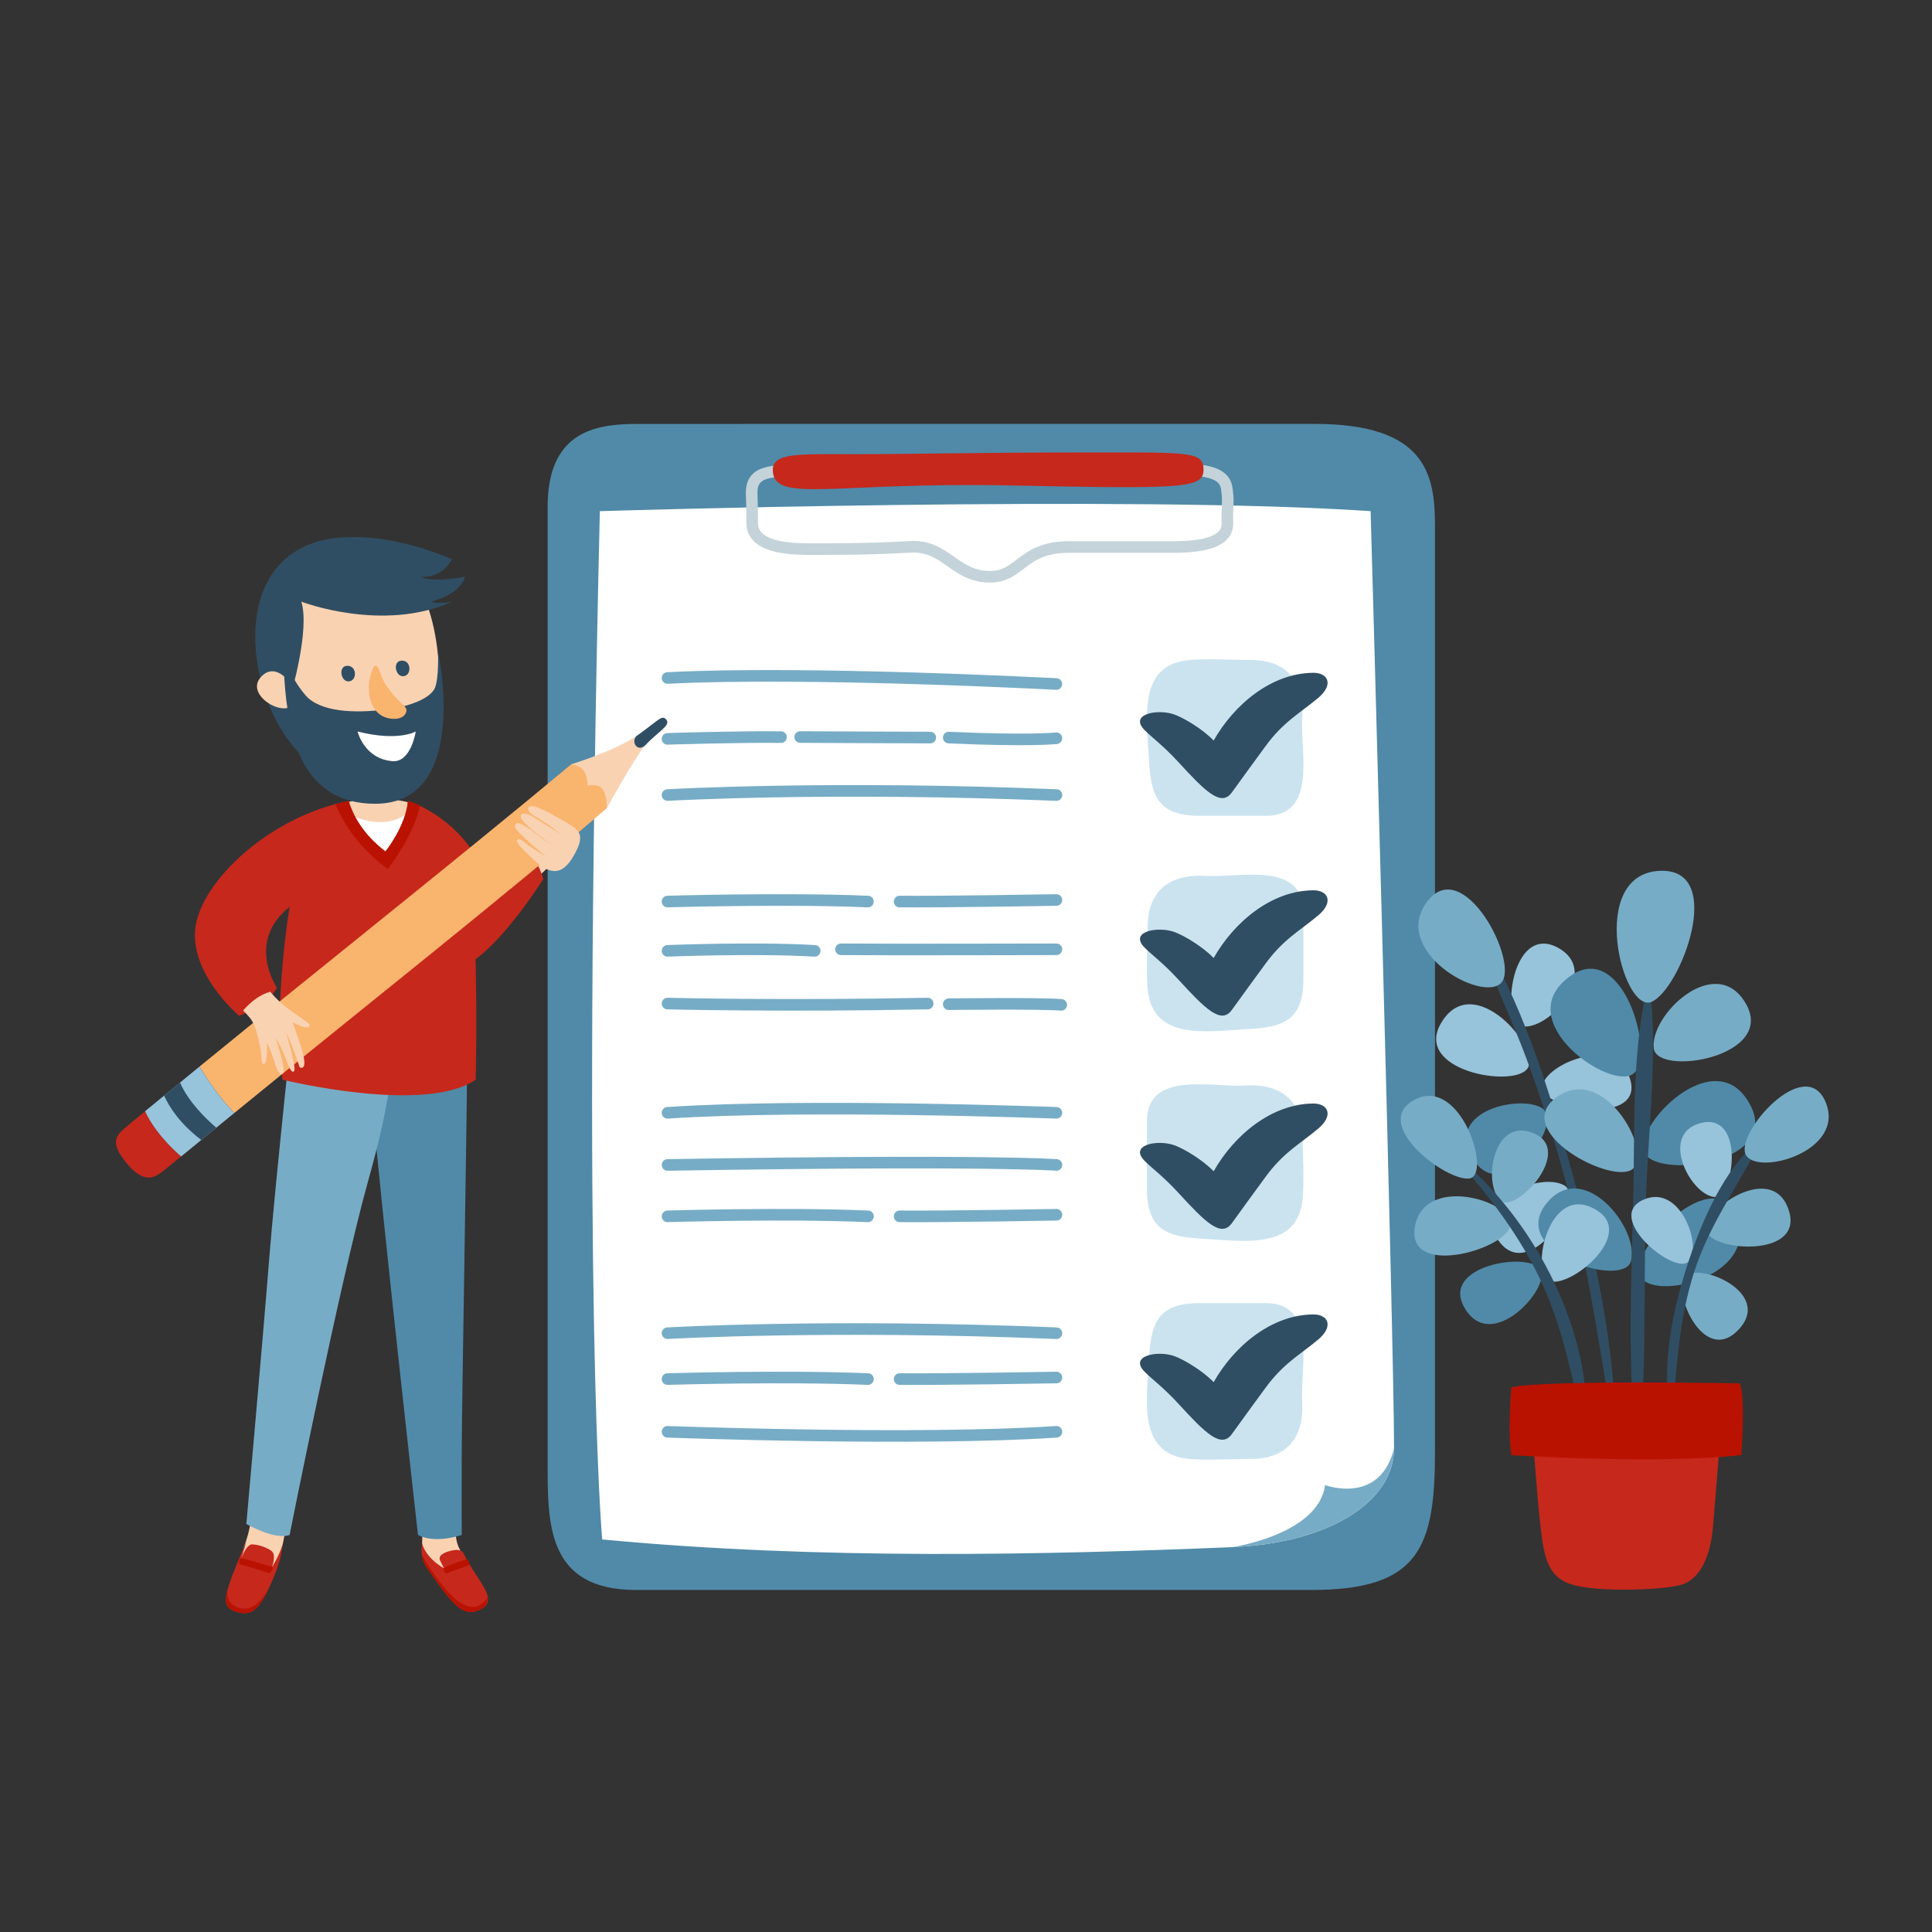 <?xml version="1.0" encoding="utf-8"?>
<!-- Generator: Adobe Illustrator 27.5.0, SVG Export Plug-In . SVG Version: 6.00 Build 0)  -->
<svg version="1.1" xmlns="http://www.w3.org/2000/svg" xmlns:xlink="http://www.w3.org/1999/xlink" x="0px" y="0px"
	 viewBox="0 0 500 500" style="enable-background:new 0 0 500 500;" xml:space="preserve">
<rect x="0" y="0" width="500" height="500" fill="#333333" stroke="none"/>
<g id="BACKGROUND">
	<path style="fill:none;" d="M191.257,382.476c97.843,18.916,205.927,26.086,259.518-76.862
		c53.591-102.948,53.02-175.145-111.597-244.005C174.562-7.252,7.796,76.622,26.543,208.355S124.538,369.577,191.257,382.476z"/>
</g>
<g id="OBJECTS">
	<g>
		<path style="fill:#508AA8;" d="M339.377,411.485c28.042,0,31.995-11.057,31.995-35.916c0-15.764,0-226.154,0-239.493
			c0-13.339-2.375-26.371-31.127-26.367c-28.751,0.005-164.565,0.005-175.479,0.005c-10.914,0-23.04,2.11-23.04,21.512
			c0,19.402,0,217.385,0,246.768c0,16.045-0.441,33.491,22.923,33.491C184.052,411.485,319.165,411.485,339.377,411.485z"/>
		<g>
			<path style="fill:#FFFFFF;" d="M155.24,132.286c0,0,137.026-4.244,199.476,0c0,0,6.063,214.331,6.063,242.524
				c0,14.007-17.117,24.569-41.835,25.588c-48.505,1.999-106.711,3.355-163.098-1.989
				C155.846,398.409,150.389,338.432,155.24,132.286z"/>
			<path style="fill:#77ACC6;" d="M360.779,374.811c-3.638,14.855-17.85,9.524-17.85,9.524
				c-1.687,12.78-23.985,16.064-23.985,16.064C343.662,399.38,360.779,388.817,360.779,374.811z"/>
		</g>
		<g>
			<g>
				<g>
					<path style="fill:none;stroke:#77ACC6;stroke-width:3;stroke-linecap:round;stroke-linejoin:round;stroke-miterlimit:10;" d="
						M172.755,345.031c0,0,41.835-2.425,100.647,0"/>
					<path style="fill:none;stroke:#77ACC6;stroke-width:3;stroke-linecap:round;stroke-linejoin:round;stroke-miterlimit:10;" d="
						M172.755,356.905c0,0,30.652-0.909,51.873,0"/>
					<path style="fill:none;stroke:#77ACC6;stroke-width:3;stroke-linecap:round;stroke-linejoin:round;stroke-miterlimit:10;" d="
						M273.403,356.5c0,0-29.376,0.519-40.589,0.404"/>
					<path style="fill:none;stroke:#77ACC6;stroke-width:3;stroke-linecap:round;stroke-linejoin:round;stroke-miterlimit:10;" d="
						M172.755,370.547c0,0,64.538,2.425,100.647,0"/>
				</g>
				<g>
					<path style="fill:#CAE3EF;" d="M324.02,377.561c7.276,0,13.673-3.916,12.983-15.006c-0.527-8.479,3.993-25.3-9.346-25.3
						c-9.712,0-14.248,0-17.28,0c-10.927,0-12.548,5.395-13.036,14.669c-0.542,10.298-3.032,24.332,10.307,25.637
						C312.178,378.004,319.927,377.561,324.02,377.561z"/>
					<path style="fill:#304E63;" d="M339.861,340.174c-10.808,0.088-20.451,8.167-25.769,17.526
						c-2.829-2.924-7.553-5.781-10.153-6.73c-4.246-1.55-11.94-0.148-7.653,4.101c2.072,2.054,4.839,4.033,8.662,8.193
						c6.871,7.478,11.065,11.773,13.867,7.861c3.749-5.233,5.359-7.357,8.58-11.795c4.737-6.526,8.951-8.621,13.77-12.67
						C345.217,343.256,343.751,340.142,339.861,340.174z"/>
				</g>
			</g>
			<g>
				<g>
					<path style="fill:none;stroke:#77ACC6;stroke-width:3;stroke-linecap:round;stroke-linejoin:round;stroke-miterlimit:10;" d="
						M172.755,246.08c0,0,22.511-0.909,38.096,0"/>
					<path style="fill:none;stroke:#77ACC6;stroke-width:3;stroke-linecap:round;stroke-linejoin:round;stroke-miterlimit:10;" d="
						M273.403,245.676c0,0-44.534,0.114-55.747,0"/>
					<path style="fill:none;stroke:#77ACC6;stroke-width:3;stroke-linecap:round;stroke-linejoin:round;stroke-miterlimit:10;" d="
						M172.755,233.322c0,0,30.652-0.91,51.873,0"/>
					<path style="fill:none;stroke:#77ACC6;stroke-width:3;stroke-linecap:round;stroke-linejoin:round;stroke-miterlimit:10;" d="
						M273.403,232.918c0,0-29.376,0.518-40.589,0.404"/>
					<path style="fill:none;stroke:#77ACC6;stroke-width:3;stroke-linecap:round;stroke-linejoin:round;stroke-miterlimit:10;" d="
						M172.755,259.722c0,0,30.036,0.744,67.334,0"/>
					<path style="fill:none;stroke:#77ACC6;stroke-width:3;stroke-linecap:round;stroke-linejoin:round;stroke-miterlimit:10;" d="
						M245.529,259.888c0,0,23.057-0.294,29.12,0.165"/>
				</g>
				<g>
					<path style="fill:#CAE3EF;" d="M297.015,239.679c0-7.276,3.916-13.673,15.006-12.983c8.479,0.527,25.3-3.993,25.3,9.346
						c0,9.712,0,14.248,0,17.28c0,10.927-5.395,12.548-14.668,13.036c-10.298,0.542-24.332,3.032-25.637-10.307
						C296.572,251.521,297.015,243.772,297.015,239.679z"/>
					<path style="fill:#304E63;" d="M339.861,230.405c-10.808,0.088-20.451,8.167-25.769,17.526
						c-2.829-2.924-7.553-5.781-10.153-6.73c-4.246-1.55-11.94-0.149-7.653,4.101c2.072,2.054,4.839,4.033,8.662,8.193
						c6.871,7.478,11.065,11.773,13.867,7.861c3.749-5.233,5.359-7.357,8.58-11.795c4.737-6.526,8.951-8.621,13.77-12.67
						C345.217,233.487,343.751,230.373,339.861,230.405z"/>
				</g>
			</g>
			<g>
				<g>
					<path style="fill:none;stroke:#77ACC6;stroke-width:3;stroke-linecap:round;stroke-linejoin:round;stroke-miterlimit:10;" d="
						M172.755,205.757c0,0,41.835-2.425,100.647,0"/>
					<path style="fill:none;stroke:#77ACC6;stroke-width:3;stroke-linecap:round;stroke-linejoin:round;stroke-miterlimit:10;" d="
						M273.403,191.053c0,0-6.655,0.79-27.874-0.171"/>
					<path style="fill:none;stroke:#77ACC6;stroke-width:3;stroke-linecap:round;stroke-linejoin:round;stroke-miterlimit:10;" d="
						M172.755,191.218c0,0,18.165-0.589,29.377-0.449"/>
					<path style="fill:none;stroke:#77ACC6;stroke-width:3;stroke-linecap:round;stroke-linejoin:round;stroke-miterlimit:10;" d="
						M273.388,177.025c0,0-64.493-3.425-100.636-1.56"/>
					<path style="fill:none;stroke:#77ACC6;stroke-width:3;stroke-linecap:round;stroke-linejoin:round;stroke-miterlimit:10;" d="
						M207.088,190.747c0,0,28.227,0.135,33.667,0.135"/>
				</g>
				<g>
					<path style="fill:#CAE3EF;" d="M324.02,170.819c7.276,0,13.673,3.916,12.983,15.006c-0.527,8.479,3.993,25.3-9.346,25.3
						c-9.712,0-14.248,0-17.28,0c-10.927,0-12.548-5.395-13.036-14.669c-0.542-10.298-3.032-24.332,10.307-25.637
						C312.178,170.376,319.927,170.819,324.02,170.819z"/>
					<path style="fill:#304E63;" d="M339.861,174.12c-10.808,0.088-20.451,8.167-25.769,17.526
						c-2.829-2.924-7.553-5.781-10.153-6.73c-4.246-1.55-11.94-0.149-7.653,4.101c2.072,2.054,4.839,4.033,8.662,8.193
						c6.871,7.478,11.065,11.773,13.867,7.861c3.749-5.233,5.359-7.357,8.58-11.795c4.737-6.526,8.951-8.621,13.77-12.67
						C345.217,177.202,343.751,174.088,339.861,174.12z"/>
				</g>
			</g>
			<g>
				<g>
					<path style="fill:none;stroke:#77ACC6;stroke-width:3;stroke-linecap:round;stroke-linejoin:round;stroke-miterlimit:10;" d="
						M273.403,301.488c0,0-16.606-1.366-100.647,0"/>
					<path style="fill:none;stroke:#77ACC6;stroke-width:3;stroke-linecap:round;stroke-linejoin:round;stroke-miterlimit:10;" d="
						M172.755,314.784c0,0,30.652-0.909,51.873,0"/>
					<path style="fill:none;stroke:#77ACC6;stroke-width:3;stroke-linecap:round;stroke-linejoin:round;stroke-miterlimit:10;" d="
						M273.403,314.38c0,0-29.376,0.519-40.589,0.404"/>
					<path style="fill:none;stroke:#77ACC6;stroke-width:3;stroke-linecap:round;stroke-linejoin:round;stroke-miterlimit:10;" d="
						M273.403,287.997c0,0-64.538-2.425-100.647,0"/>
				</g>
				<g>
					<path style="fill:#CAE3EF;" d="M337.123,293.921c0-7.276-3.916-13.673-15.006-12.984c-8.479,0.527-25.3-3.993-25.3,9.346
						c0,9.712,0,14.248,0,17.28c0,10.927,5.395,12.548,14.669,13.036c10.298,0.542,24.332,3.032,25.637-10.307
						C337.566,305.763,337.123,298.013,337.123,293.921z"/>
					<path style="fill:#304E63;" d="M339.861,285.595c-10.808,0.088-20.451,8.167-25.769,17.526
						c-2.829-2.924-7.553-5.781-10.153-6.73c-4.246-1.55-11.94-0.149-7.653,4.101c2.072,2.054,4.839,4.033,8.662,8.193
						c6.871,7.478,11.065,11.773,13.867,7.861c3.749-5.233,5.359-7.357,8.58-11.795c4.737-6.526,8.951-8.621,13.77-12.67
						C345.217,288.677,343.751,285.563,339.861,285.595z"/>
				</g>
			</g>
		</g>
		<g>
			<path style="fill:none;stroke:#C3D3D9;stroke-width:3;stroke-linecap:round;stroke-miterlimit:10;" d="M306.823,121.582
				c10.926,0,10.549,3.934,10.826,6.186c0.278,2.252-0.124,3.931,0,7.655c0.208,6.262-10.826,6.145-15.268,6.145
				c-4.442,0-20.119,0-25.677,0c-12.429,0-12.429,7.696-20.564,7.696c-9.145,0-11.33-8.336-20.75-7.739
				c-10.438,0.662-21.841,0.574-25.449,0.574c-3.609,0-15.268,0.188-15.268-6.676c0-3.439-0.11-6.195-0.14-7.787
				c-0.113-6.054,5.456-5.824,13.424-5.824"/>
			<path style="fill:#C6281C;" d="M261.07,125.63c-45.608-0.923-61.053,4.77-61.072-4.042c-0.01-4.501,7.146-4.042,20.723-4.042
				s35.01-0.446,57.166-0.446c29.627,0,33.585-0.488,33.585,4.425C311.472,126.439,306.539,126.55,261.07,125.63z"/>
		</g>
	</g>
	<g>
		<g>
			<g>
				<path style="fill:#97C3DB;" d="M395.273,276.588c3.772-5.065-14.045-26.093-22.366-11.746
					C365.83,277.045,391.501,281.653,395.273,276.588z"/>
				<path style="fill:#508AA8;" d="M400.397,288.501c-1.361-6.167-27.419-2.693-19.364,11.109
					C388.144,311.795,401.759,294.669,400.397,288.501z"/>
				<path style="fill:#97C3DB;" d="M399.219,281.826c1.032,5.603,26.395,9.367,22.638-2.616
					C418.049,267.067,398.174,276.15,399.219,281.826z"/>
				<path style="fill:#97C3DB;" d="M394.307,265.659c7.24,0.512,19.913-14.376,8.942-20.366
					C390.939,238.572,388.044,265.216,394.307,265.659z"/>
				<path style="fill:#97C3DB;" d="M404.915,306.829c-6.233-3.72-24.254,3.861-17.159,14.152
					C395.717,332.528,410.307,310.046,404.915,306.829z"/>
				<path style="fill:#304E63;" d="M406.701,302.869c-5.414-19.413-11.696-40.242-21.81-57.785
					c-0.436-0.756-1.577-0.311-1.269,0.545c3.466,9.644,7.945,18.923,11.5,28.547c3.794,10.27,7.142,20.712,10.01,31.278
					c5.408,19.924,8.316,40.077,11.749,60.384c0.122,0.719,1.133,0.555,1.105-0.152
					C417.143,344.545,412.367,323.189,406.701,302.869z"/>
				<path style="fill:#77ACC6;" d="M388.484,254.384c4.919-5.133-9.779-33.554-19.167-21.007
					C359.803,246.092,383.501,259.583,388.484,254.384z"/>
			</g>
			<g>
				<path style="fill:#508AA8;" d="M425.743,298.698c-4.171-6.249,18.284-30.142,27.292-12.587
					C460.697,301.043,429.914,304.947,425.743,298.698z"/>
				<path style="fill:#508AA8;" d="M422.88,277.737c-5.537,5.079-32.585-13.455-16.616-25.044
					C419.848,242.836,428.417,272.658,422.88,277.737z"/>
				<path style="fill:#77ACC6;" d="M422.676,302.409c-4.92,4.662-31.938-9.501-19.925-18.385
					C414.923,275.022,427.659,297.686,422.676,302.409z"/>
				<path style="fill:#77ACC6;" d="M428.001,271.339c-1.119-8.563,15.667-24.663,23.555-12.057
					C460.408,273.427,428.97,278.746,428.001,271.339z"/>
				<path style="fill:#508AA8;" d="M422.104,326.378c2.273-8.331-12.168-26.564-21.697-15.148
					C389.715,324.04,420.138,333.584,422.104,326.378z"/>
				<path style="fill:#508AA8;" d="M424.43,330.275c-3.357-6.515,19.502-30.298,25.103-15.144
					C455.209,330.487,427.831,336.874,424.43,330.275z"/>
				<path style="fill:#304E63;" d="M427.282,257.908c-0.071-0.795-1.31-1.104-1.495-0.202c-3.508,17.061-2.672,35.643-3.115,53
					c-0.468,18.354-1.215,36.966,0.007,55.299c0.096,1.44,2.171,1.453,2.248,0c0.961-17.978,0.543-36.069,1.001-54.07
					C426.381,294.158,428.859,275.626,427.282,257.908z"/>
				<path style="fill:#77ACC6;" d="M427.393,259.288c-7.477,3.137-16.868-33.396,2.404-33.926
					C446.81,224.896,434.869,256.151,427.393,259.288z"/>
			</g>
			<g>
				<path style="fill:#77ACC6;" d="M441.679,318.851c-2.138-5.069,17.302-19.153,21.359-5.288
					C466.489,325.356,443.817,323.92,441.679,318.851z"/>
				<path style="fill:#77ACC6;" d="M435.736,330.828c2.433-4.934,23.752,3.42,14.071,13.421
					C441.26,353.077,433.303,335.761,435.736,330.828z"/>
				<path style="fill:#97C3DB;" d="M436.669,326.752c-4.244,2.571-21.373-11.761-11.398-16.25
					C435.379,305.953,440.968,324.148,436.669,326.752z"/>
				<path style="fill:#97C3DB;" d="M443.4,309.748c-6.231-1.072-13.856-16.298-3.332-19.085
					C451.878,287.536,448.79,310.675,443.4,309.748z"/>
				<path style="fill:#304E63;" d="M453.44,296.647c-8.432,8.125-13.699,21.079-17.183,32.073
					c-3.591,11.334-5.971,24.154-4.277,36.038c0.087,0.608,0.964,0.399,1.009-0.137c0.997-12.046,1.705-23.691,5.419-35.308
					c3.78-11.823,10.449-21.045,16.158-31.797C454.945,296.803,454.039,296.071,453.44,296.647z"/>
				<path style="fill:#77ACC6;" d="M451.86,298.941c-3.094-5.364,15.244-26.351,20.578-13.786
					C477.843,297.887,454.994,304.375,451.86,298.941z"/>
			</g>
			<g>
				<path style="fill:#508AA8;" d="M398.583,328.408c3.196,4.477-12.686,22.478-19.682,9.839
					C372.951,327.496,395.387,323.931,398.583,328.408z"/>
				<path style="fill:#97C3DB;" d="M400.938,331.456c-4.994-2.306-0.112-25.81,12.225-18.295
					C423.658,319.553,405.932,333.762,400.938,331.456z"/>
				<path style="fill:#77ACC6;" d="M388.202,310.622c-4.449-4.492-1.81-21.315,8.375-17.469
					C408.007,297.468,392.051,314.508,388.202,310.622z"/>
				<path style="fill:#77ACC6;" d="M390.913,316.895c-0.246,6.188-26.955,14.149-24.76,0.676
					C368.377,303.919,391.163,310.627,390.913,316.895z"/>
				<path style="fill:#304E63;" d="M379.338,301.193c-0.498-0.437-1.162,0.227-0.726,0.726c7.736,8.856,14.724,18.247,19.844,28.875
					c5.19,10.773,7.598,21.828,10.18,33.394c0.241,1.078,1.97,0.847,1.93-0.261C409.734,340.892,396.466,316.204,379.338,301.193z"
					/>
				<path style="fill:#77ACC6;" d="M380.335,304.976c5.859-0.955-2.497-27.282-14.666-20.129
					C354.927,291.162,374.476,305.931,380.335,304.976z"/>
			</g>
		</g>
		<g>
			<path style="fill:#C6281C;" d="M396.499,368.783c0,0,1.138,16.909,2.114,25.689c0.975,8.78,1.951,13.982,8.78,15.771
				c6.829,1.788,21.949,1.301,27.315,0c5.365-1.301,7.967-7.642,8.617-15.121c0.65-7.479,2.114-26.339,2.114-26.339H396.499z"/>
			<path style="fill:#BA1200;" d="M391.134,359.028c0,0-0.975,11.218,0,17.559c0,0,37.07,2.439,59.507,0
				c0,0,1.138-14.025-0.325-18.574C450.316,358.014,399.426,357.077,391.134,359.028z"/>
		</g>
	</g>
	<g>
		<g>
			<path style="fill:#F9D2B2;" d="M109.542,392.327c-0.094,3.729-0.627,8.91,0,10.582c0.627,1.672,5.616,10.561,11.323,9.37
				c5.707-1.191-0.248-8.216-1.899-11.331c-1.65-3.115-1.014-7.099-0.676-10.31C118.628,387.426,109.722,385.197,109.542,392.327z"
				/>
			<path style="fill:#508AA8;" d="M119.496,257.335c0,0,1.369,10.511,1.369,20.387c0,9.875-1.314,84.616-1.369,97.089
				c-0.055,12.474,0,22.429,0,22.429s-6.82,2.429-11.32,0c0,0-9.15-80.963-12.464-117.813c-1.201-13.349,0.232-20.668,0.232-20.668
				L119.496,257.335z"/>
			<g>
				<path style="fill:#C6281C;" d="M120.232,402.515c-0.365-0.73-0.746-1.866-3.537-1.19c-2.79,0.676-3.213,1.727-2.79,2.554
					c0.423,0.827,1.014,2.01,1.014,2.01s-4.41-2.282-5.678-6.362c0,0-0.843,3.237,1.291,6.287
					c6.29,8.993,9.011,12.849,13.504,10.852c3.962-1.761,2.138-4.608-0.751-9.002C121.479,404.916,120.978,404.005,120.232,402.515z
					"/>
				<path style="fill:#BA1200;" d="M114.962,405.705c0.963-0.517,4.713-1.866,5.776-2.204c0.313-0.1,1.042,1.406,0.683,1.539
					c-1.057,0.393-4.82,1.696-5.757,2.158C115.173,407.441,114.452,405.978,114.962,405.705z"/>
				<path style="fill:#BA1200;" d="M110.532,405.814c6.29,8.993,9.011,12.849,13.504,10.852c1.742-0.774,2.28-1.946,2.093-3.389
					c-0.108,0.47-0.639,1.472-2.347,2.29c-2.082,0.998-5.155-0.338-8.779-4.656c-3.22-3.837-5.393-7.754-5.838-8.581
					C109.315,403.381,109.69,404.61,110.532,405.814z"/>
			</g>
		</g>
		<g>
			<path style="fill:#F9D2B2;" d="M65.303,389.961c0,0-0.122,4.249-1.547,8.598c-1.426,4.349-4.675,12.021,0,13.542
				c4.674,1.521,8.224-7.119,9.407-12.433c1.183-5.314,1.014-8.405,1.014-10.662S65.913,385.011,65.303,389.961z"/>
			<path style="fill:#77ACC6;" d="M101.994,258.393c0,0-18.783,0.365-25.512-1.058c0,0-5.359,49.844-6.835,68.713
				c-1.476,18.869-5.892,68.357-5.892,68.357s7.298,4.246,11.198,2.835c0,0,12.919-65.045,20.278-91.451
				C101.454,283.461,101.994,275.193,101.994,258.393z"/>
			<g>
				<path style="fill:#C6281C;" d="M62.393,403.525c0,0,1.315-3.936,2.91-3.848c1.947,0.108,4.108,0.979,5.071,1.819
					c1.166,1.017,0,4.12,0,4.12s2.028-3.296,2.789-5.947c-0.38,3.24-1.094,5.845-3.106,10.32c-3.106,6.909-5.135,8.5-9.35,6.996
					c-4.215-1.504-2.058-5.728,3.049-18.167C62.984,401.791,62.393,403.525,62.393,403.525z"/>
				<path style="fill:#BA1200;" d="M62.485,403.268c1.083,0.153,6.861,1.915,7.929,2.235c0.634,0.19-0.452,1.824-0.959,1.602
					c-1.033-0.452-6.26-2.037-7.289-2.218C61.628,404.792,61.912,403.187,62.485,403.268z"/>
				<path style="fill:#BA1200;" d="M60.707,416.985c4.018,1.434,6.053,0.043,8.924-6.074c-2.916,5.339-5.776,6.059-8.307,5.021
					c-2.842-1.166-2.478-4.013-2.461-4.407C58.047,414.629,58.486,416.192,60.707,416.985z"/>
			</g>
		</g>
		<g>
			<g>
				<path style="fill:#F9D2B2;" d="M96.124,206.505c-3.587-0.029-9.905,2.316-9.905,2.316s3.601,15.465,14.096,15.465
					c10.495,0,6.882-16.271,6.882-16.271S102.445,206.555,96.124,206.505z"/>
				<path style="fill:#F9D2B2;" d="M97.379,214.464c-3.405,0.237-3.632-1.445-4.111-5.104c-0.479-3.66-1.754-9.703,1.798-10.857
					c4.811-1.563,5.884,2.829,5.962,5.748C101.106,207.171,103.188,214.06,97.379,214.464z"/>
			</g>
			<path style="fill:#FFFFFF;" d="M90.275,210.722c0,0,9.761,5.324,16.352-1.268c0,0,2.333,16.225-6.313,16.225
				S90.275,210.722,90.275,210.722z"/>
		</g>
		<g>
			<path style="fill:#F9D2B2;" d="M137.453,217.695c-3.722,2.758-11.274,7.529-9.878,11.872c1.396,4.343,8.361,0.918,14.151-5.006
				C147.517,218.638,140.234,215.635,137.453,217.695z"/>
			<path style="fill:#C6281C;" d="M110.366,209.454c10.864,5.881,14.504,15.439,14.504,15.439s7.3-5.97,10.067-7.189
				c0,0,4.535,5.252,5.663,9.783c0,0-14.616,23.442-24.167,23.62C106.881,251.285,110.366,209.454,110.366,209.454z"/>
		</g>
		<g>
			<path style="fill:#C6281C;" d="M105.57,207.329c-0.524,6.473-5.811,13.027-5.811,13.027c-6.043-4.541-8.524-9.732-9.542-13.042
				c-19.953,3.934-36.536,19.489-39.335,31.042c-3.071,12.676,10.992,24.522,10.992,24.522s7.304-2.503,9.792-7.261
				c0,0-8.105-11.914,3.288-20.926c0,0-4.326,25.526-1.832,44.735c0,0,36.802,9.076,49.985,0c0,0,0.366-13.961,0-29.663
				C122.687,231.793,120.694,211.543,105.57,207.329z"/>
			<path style="fill:#BA1200;" d="M105.57,207.329c-0.524,6.473-5.811,13.027-5.811,13.027c-6.043-4.541-8.524-9.732-9.542-13.042
				c-1.15,0.227-2.288,0.496-3.414,0.797c2.005,4.831,5.913,11.141,13.53,16.782c0,0,6.421-7.823,8.388-16.411
				C107.724,208.03,106.679,207.638,105.57,207.329z"/>
		</g>
		<g>
			<path style="fill:#F9B46E;" d="M158.607,198.981c2.066,1.916,0.857,4.356-1.551,10.152
				c-24.757,21.441-64.078,52.465-96.393,78.891c-2.157-2.144-5.272-5.838-9.044-11.986c33.105-27.051,65.583-52.716,96.232-78.242
				C153.518,196.826,155.783,196.362,158.607,198.981z"/>
			<path style="fill:#F9D2B2;" d="M167.024,192.86c-2.692,2.967-9.968,16.273-9.968,16.273s0.102-2.571-0.896-4.567
				c-0.998-1.996-4.13-1.25-4.13-1.25s0.128-2.042-0.826-3.656c-0.953-1.615-3.353-1.865-3.353-1.865s11.57-3.554,17.159-7.521
				C163.019,191.535,164.809,194.971,167.024,192.86z"/>
			<path style="fill:#304E63;" d="M172.486,186.306c1.151,1.479-2.474,3.26-5.462,6.554c-2.215,2.111-4.005-1.325-2.013-2.586
				C170.6,186.307,171.335,184.827,172.486,186.306z"/>
			<path style="fill:#C6281C;" d="M46.868,299.297c-2.602,2.124-4.16,3.392-4.367,3.553c-1.879,1.463-4.747,4.079-9.451-1.479
				c-4.704-5.558-3.091-7.355-0.848-9.328c0.714-0.628,2.583-2.188,5.338-4.461C38.79,290.31,41.428,294.517,46.868,299.297z"/>
			<path style="fill:#97C3DB;" d="M60.663,288.023c-5.809,4.75-10.596,8.663-13.795,11.274c-5.44-4.78-8.078-8.987-9.328-11.716
				c3.452-2.849,8.308-6.829,14.079-11.544C55.391,282.185,58.507,285.879,60.663,288.023z"/>
			<path style="fill:#304E63;" d="M42.466,283.53c1.282-1.052,2.662-2.183,4.126-3.381c2.13,4.995,6.765,9.451,9.392,11.7
				c-1.386,1.133-2.684,2.194-3.89,3.179C46.544,290.792,43.805,286.508,42.466,283.53z"/>
		</g>
		<path style="fill:#F9D2B2;" d="M69.955,256.669c4.192,5.249,10.96,7.962,10.152,8.911c-0.809,0.949-3.392-0.559-4.442-1.042
			c0,0,2.554,6.439,3.024,9.517c0.47,3.077-1.136,2.157-1.136,2.157s-2.324-6.874-3.509-8.94c0,0,2.71,8.997,2.105,9.86
			c-0.606,0.863-1.304-0.715-2.397-3.663c-1.094-2.949-2.494-4.875-2.494-4.875s3.204,8.771,1.763,9.379
			c-1.441,0.608-1.909-4.45-3.966-8.105c0,0,0.257,4.684-0.519,5.34c-1.077,0.909-0.696-1.593-1.173-4.043
			c-1.428-7.341-2.551-7.54-4.425-9.653C64.751,259.359,67.332,257.335,69.955,256.669z"/>
		<path style="fill:#F9D2B2;" d="M148.891,220.71c-0.799,1.511-1.792,3.122-3.252,4.083c-1.498,0.985-3.146,0.746-4.66-0.139
			c-1.679-0.982-3.226-2.452-4.595-3.823c-0.887-0.887-2.94-2.818-2.596-3.376c0.546-0.887,1.898,0.536,2.187,0.742
			c0.748,0.532,1.484,1.083,2.262,1.57c0.922,0.578,2.396,1.572,3.061,1.96c-1.525-1.305-4.504-3.852-5.45-4.824
			c-0.868-0.892-1.707-1.481-2.378-2.536c-0.41-0.646,0.013-1.621,0.881-1.327c0.672,0.228,2.38,1.193,3.499,2.085
			c1.911,1.521,4.106,3.016,5.427,3.9c-1.56-1.204-3.188-2.319-4.711-3.57c-1.094-0.898-4.727-3.768-3.601-4.707
			c0.68-0.567,2.387,0.226,2.952,0.589c1.135,0.731,5.389,3.438,7.411,4.696c-0.537-0.429-1.737-1.355-2.923-2.245
			c-0.913-0.685-1.893-1.272-2.858-1.878c-0.812-0.51-2.089-1.107-2.635-1.925c-0.192-0.288-0.27-0.66-0.167-0.99
			c0.139-0.446,1.436-0.38,2.042-0.147c1.607,0.618,2.852,1.235,4.348,2.071c1.645,0.919,3.321,1.79,4.886,2.845
			c0.615,0.415,1.224,0.87,1.642,1.483C150.779,216.884,149.703,219.173,148.891,220.71z"/>
		<g>
			<g>
				<path style="fill:#304E63;" d="M110.342,175.611c0,0,2.804-39.32-23.235-36.414c-28.084,3.134-24.143,39.082-10.895,54.309
					C89.077,208.291,107.736,197.388,110.342,175.611z"/>
			</g>
			<g>
				<path style="fill:#F9D2B2;" d="M91.315,142.031c13.688-1.771,21.899,12.238,22.418,33.654
					c0.519,21.417-7.535,27.661-15.879,28.204c-8.85,0.576-17.925-4.601-22.634-23.902
					C70.241,159.577,73.557,144.329,91.315,142.031z"/>
				<path style="fill:#304E63;" d="M75.22,179.988c0,0,5.042-16.928,2.76-24.281c0,0,21.042,8.113,39.042,0c0,0-3.811,0.731-5.445,0
					c0,0,7.473-1.734,8.741-6.444c0,0-8.127,1.653-11.444,0c0,0,5.264,0.722,8.101-4.529c0,0-20.092-9.154-34.382-4.324
					c-14.29,4.83-14.188,23.155-11.175,38.114L75.22,179.988z"/>
				<path style="fill:#F9D2B2;" d="M76.21,179.252c-0.457-2.47-4.847-8.199-8.658-4.07C62.429,180.734,77.828,187.999,76.21,179.252
					z"/>
				<path style="fill:#304E63;" d="M99.758,183.637c-7.901,0.972-16.962,0.718-20.765-3.786c-4.562-5.404-5.668-10.866-5.668-10.866
					s0.089,8.42,1.105,14.652c1.11,6.811,3.803,24.376,22.631,24.376c24.947,0,16.288-39.566,16.288-39.566s0.287,6.978-0.774,9.542
					C111.515,180.553,106.573,182.799,99.758,183.637z"/>
				<g>
					<path style="fill:#F9B46E;" d="M96.92,172.373c-0.363,0.225-0.771,1.564-1.04,2.461c-1.076,3.588-0.426,10.311,5.121,11.137
						c2.827,0.421,4.184-0.943,4.183-2.156c0-1.304-2.364-2.056-5.344-6.614C98.221,174.723,98.033,171.683,96.92,172.373z"/>
					<path style="fill:#FFFFFF;" d="M107.595,189.311c0,0-4.513,2.68-15.058,0c0,0,1.7,7.102,9.046,7.675
						C106.384,197.361,107.595,189.311,107.595,189.311z"/>
					<g>
						<path style="fill:#304E63;" d="M89.902,172.307c2.498-0.016,2.565,3.81,0.422,4.034
							C88.181,176.566,87.404,172.323,89.902,172.307z"/>
						<path style="fill:#304E63;" d="M104.006,170.967c2.498-0.016,2.565,3.81,0.422,4.034
							C102.285,175.225,101.508,170.983,104.006,170.967z"/>
					</g>
				</g>
			</g>
		</g>
	</g>
</g>

</svg>
